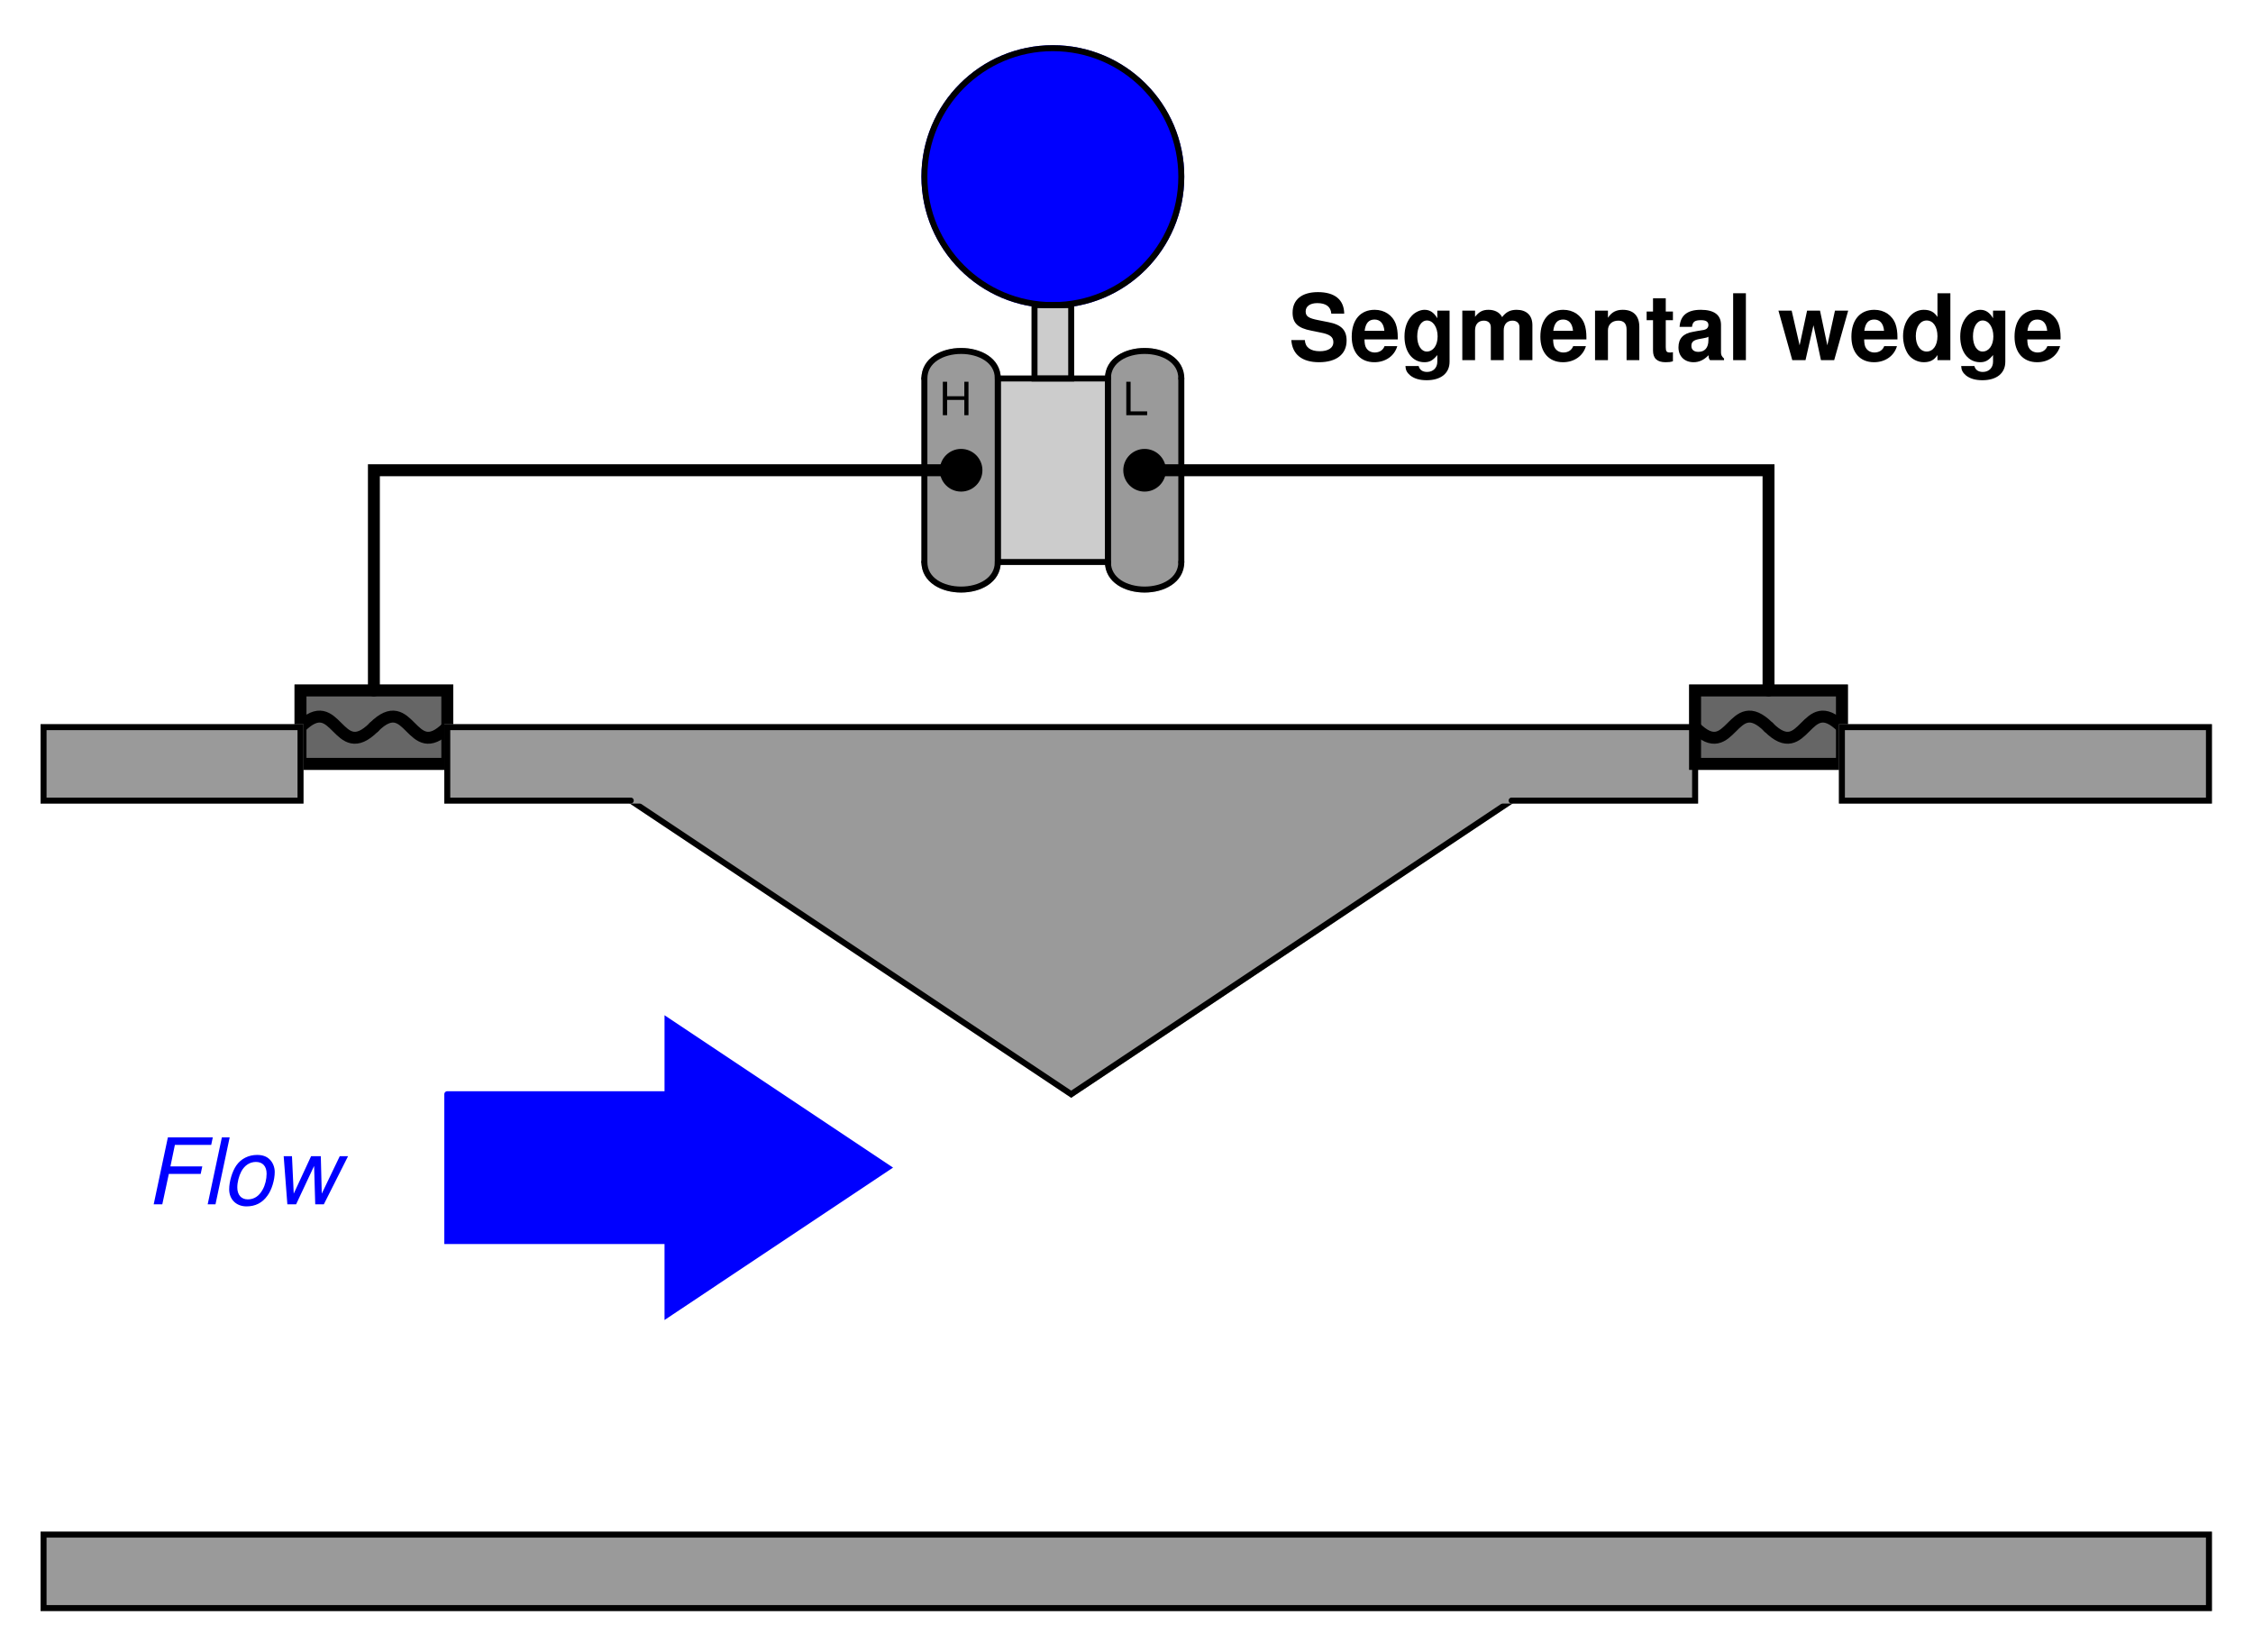<?xml version="1.0" encoding="UTF-8"?>
<svg xmlns="http://www.w3.org/2000/svg" xmlns:xlink="http://www.w3.org/1999/xlink" viewBox="0 0 220.999 162" version="1.2">
<defs>
<g>
<symbol overflow="visible" id="glyph0-0">
<path style="stroke:none;" d=""/>
</symbol>
<symbol overflow="visible" id="glyph0-1">
<path style="stroke:none;" d="M 2.484 -1.5 L 2.484 0 L 2.891 0 L 2.891 -3.281 L 2.484 -3.281 L 2.484 -1.859 L 0.797 -1.859 L 0.797 -3.281 L 0.375 -3.281 L 0.375 0 L 0.797 0 L 0.797 -1.5 Z M 2.484 -1.5 "/>
</symbol>
<symbol overflow="visible" id="glyph0-2">
<path style="stroke:none;" d="M 0.781 -3.281 L 0.359 -3.281 L 0.359 0 L 2.406 0 L 2.406 -0.375 L 0.781 -0.375 Z M 0.781 -3.281 "/>
</symbol>
<symbol overflow="visible" id="glyph1-0">
<path style="stroke:none;" d=""/>
</symbol>
<symbol overflow="visible" id="glyph1-1">
<path style="stroke:none;" d="M 2.297 -2.984 L 5.422 -2.984 L 5.578 -3.719 L 2.453 -3.719 L 2.891 -5.828 L 6.453 -5.828 L 6.609 -6.562 L 2.203 -6.562 L 0.812 0 L 1.656 0 Z M 2.297 -2.984 "/>
</symbol>
<symbol overflow="visible" id="glyph1-2">
<path style="stroke:none;" d="M 2.766 -6.562 L 2 -6.562 L 0.609 0 L 1.375 0 Z M 2.766 -6.562 "/>
</symbol>
<symbol overflow="visible" id="glyph1-3">
<path style="stroke:none;" d="M 3.453 -4.844 C 2.625 -4.844 1.875 -4.469 1.422 -3.812 C 1.016 -3.234 0.719 -2.234 0.719 -1.469 C 0.719 -0.484 1.406 0.203 2.422 0.203 C 3.281 0.203 3.969 -0.141 4.469 -0.844 C 4.891 -1.406 5.188 -2.391 5.188 -3.172 C 5.188 -3.641 5 -4.109 4.688 -4.406 C 4.391 -4.703 3.984 -4.844 3.453 -4.844 Z M 3.344 -4.156 C 4 -4.156 4.391 -3.734 4.391 -3 C 4.391 -2.469 4.25 -1.875 4 -1.438 C 3.656 -0.812 3.172 -0.484 2.547 -0.484 C 1.906 -0.484 1.516 -0.922 1.516 -1.656 C 1.516 -2.172 1.672 -2.766 1.906 -3.219 C 2.234 -3.828 2.75 -4.156 3.344 -4.156 Z M 3.344 -4.156 "/>
</symbol>
<symbol overflow="visible" id="glyph1-4">
<path style="stroke:none;" d="M 5 0 L 7.375 -4.719 L 6.562 -4.719 L 4.797 -1.047 L 4.703 -4.719 L 3.75 -4.719 L 2.047 -1.047 L 1.875 -4.719 L 1.062 -4.719 L 1.422 0 L 2.281 0 L 4.047 -3.766 L 4.156 0 Z M 5 0 "/>
</symbol>
<symbol overflow="visible" id="glyph2-0">
<path style="stroke:none;" d=""/>
</symbol>
<symbol overflow="visible" id="glyph2-1">
<path style="stroke:none;" d="M 5.469 -4.562 C 5.453 -5.922 4.547 -6.672 2.891 -6.672 C 1.312 -6.672 0.406 -5.938 0.406 -4.656 C 0.406 -3.641 0.922 -3.141 2.25 -2.891 L 3.172 -2.703 C 4.062 -2.531 4.406 -2.281 4.406 -1.75 C 4.406 -1.203 3.891 -0.875 3.078 -0.875 C 2.156 -0.875 1.641 -1.266 1.609 -1.969 L 0.281 -1.969 C 0.375 -0.562 1.328 0.203 3 0.203 C 4.703 0.203 5.703 -0.578 5.703 -1.922 C 5.703 -2.953 5.172 -3.484 3.953 -3.719 L 2.938 -3.922 C 1.969 -4.109 1.688 -4.297 1.688 -4.781 C 1.688 -5.281 2.125 -5.594 2.828 -5.594 C 3.688 -5.594 4.156 -5.234 4.203 -4.562 Z M 5.469 -4.562 "/>
</symbol>
<symbol overflow="visible" id="glyph2-2">
<path style="stroke:none;" d="M 4.719 -2.031 C 4.719 -2.141 4.719 -2.188 4.719 -2.25 C 4.719 -2.734 4.656 -3.188 4.531 -3.531 C 4.219 -4.406 3.422 -4.938 2.453 -4.938 C 1.047 -4.938 0.203 -3.938 0.203 -2.297 C 0.203 -0.75 1.047 0.203 2.422 0.203 C 3.516 0.203 4.391 -0.406 4.672 -1.375 L 3.422 -1.375 C 3.281 -0.984 2.922 -0.75 2.469 -0.75 C 2.109 -0.75 1.812 -0.906 1.641 -1.172 C 1.516 -1.359 1.469 -1.578 1.453 -2.031 Z M 1.469 -2.875 C 1.562 -3.625 1.875 -3.984 2.438 -3.984 C 3 -3.984 3.344 -3.594 3.406 -2.875 Z M 1.469 -2.875 "/>
</symbol>
<symbol overflow="visible" id="glyph2-3">
<path style="stroke:none;" d="M 3.594 -4.859 L 3.594 -4.109 C 3.25 -4.688 2.859 -4.938 2.344 -4.938 C 1.922 -4.938 1.438 -4.719 1.109 -4.375 C 0.625 -3.875 0.375 -3.172 0.375 -2.312 C 0.375 -0.812 1.156 0.203 2.328 0.203 C 2.844 0.203 3.156 0.031 3.594 -0.5 L 3.594 0.156 C 3.594 0.75 3.188 1.156 2.594 1.156 C 2.141 1.156 1.859 0.953 1.766 0.578 L 0.469 0.578 C 0.484 0.969 0.609 1.219 0.938 1.5 C 1.328 1.812 1.859 1.969 2.547 1.969 C 3.953 1.969 4.797 1.281 4.797 0.156 L 4.797 -4.859 Z M 2.578 -3.891 C 3.172 -3.891 3.625 -3.234 3.625 -2.328 C 3.625 -1.453 3.188 -0.844 2.562 -0.844 C 2.016 -0.844 1.625 -1.453 1.625 -2.328 C 1.625 -3.25 2.016 -3.891 2.578 -3.891 Z M 2.578 -3.891 "/>
</symbol>
<symbol overflow="visible" id="glyph2-4">
<path style="stroke:none;" d="M 0.547 -4.859 L 0.547 0 L 1.797 0 L 1.797 -2.922 C 1.797 -3.516 2.125 -3.875 2.656 -3.875 C 3.094 -3.875 3.344 -3.625 3.344 -3.234 L 3.344 0 L 4.609 0 L 4.609 -2.922 C 4.609 -3.516 4.938 -3.875 5.469 -3.875 C 5.891 -3.875 6.156 -3.625 6.156 -3.234 L 6.156 0 L 7.422 0 L 7.422 -3.438 C 7.422 -4.391 6.844 -4.938 5.875 -4.938 C 5.25 -4.938 4.828 -4.719 4.453 -4.219 C 4.219 -4.688 3.719 -4.938 3.125 -4.938 C 2.562 -4.938 2.203 -4.766 1.797 -4.25 L 1.797 -4.859 Z M 0.547 -4.859 "/>
</symbol>
<symbol overflow="visible" id="glyph2-5">
<path style="stroke:none;" d="M 0.562 -4.859 L 0.562 0 L 1.828 0 L 1.828 -2.922 C 1.828 -3.484 2.219 -3.875 2.844 -3.875 C 3.391 -3.875 3.656 -3.578 3.656 -3 L 3.656 0 L 4.906 0 L 4.906 -3.266 C 4.906 -4.344 4.328 -4.938 3.281 -4.938 C 2.625 -4.938 2.188 -4.703 1.828 -4.156 L 1.828 -4.859 Z M 0.562 -4.859 "/>
</symbol>
<symbol overflow="visible" id="glyph2-6">
<path style="stroke:none;" d="M 2.703 -4.766 L 2 -4.766 L 2 -6.062 L 0.75 -6.062 L 0.75 -4.766 L 0.125 -4.766 L 0.125 -3.922 L 0.75 -3.922 L 0.75 -0.938 C 0.75 -0.172 1.156 0.203 1.984 0.203 C 2.266 0.203 2.469 0.188 2.703 0.109 L 2.703 -0.781 C 2.578 -0.75 2.516 -0.75 2.422 -0.75 C 2.094 -0.75 2 -0.844 2 -1.281 L 2 -3.922 L 2.703 -3.922 Z M 2.703 -4.766 "/>
</symbol>
<symbol overflow="visible" id="glyph2-7">
<path style="stroke:none;" d="M 4.719 -0.156 C 4.5 -0.359 4.422 -0.5 4.422 -0.75 L 4.422 -3.453 C 4.422 -4.438 3.75 -4.938 2.438 -4.938 C 1.125 -4.938 0.438 -4.391 0.359 -3.266 L 1.578 -3.266 C 1.641 -3.766 1.844 -3.922 2.469 -3.922 C 2.953 -3.922 3.188 -3.766 3.188 -3.438 C 3.188 -3.281 3.109 -3.141 2.984 -3.062 C 2.812 -2.969 2.812 -2.969 2.188 -2.875 L 1.688 -2.781 C 0.719 -2.625 0.25 -2.125 0.25 -1.25 C 0.25 -0.375 0.844 0.203 1.734 0.203 C 2.266 0.203 2.75 -0.016 3.203 -0.484 C 3.203 -0.234 3.234 -0.141 3.344 0 L 4.719 0 Z M 3.188 -1.953 C 3.188 -1.219 2.828 -0.812 2.203 -0.812 C 1.766 -0.812 1.516 -1.031 1.516 -1.391 C 1.516 -1.766 1.703 -1.953 2.234 -2.062 L 2.656 -2.141 C 3 -2.203 3.047 -2.219 3.188 -2.297 Z M 3.188 -1.953 "/>
</symbol>
<symbol overflow="visible" id="glyph2-8">
<path style="stroke:none;" d="M 1.859 -6.562 L 0.609 -6.562 L 0.609 0 L 1.859 0 Z M 1.859 -6.562 "/>
</symbol>
<symbol overflow="visible" id="glyph2-9">
<path style="stroke:none;" d=""/>
</symbol>
<symbol overflow="visible" id="glyph2-10">
<path style="stroke:none;" d="M 5.516 0 L 6.891 -4.859 L 5.594 -4.859 L 4.844 -1.453 L 4.125 -4.859 L 2.859 -4.859 L 2.125 -1.453 L 1.344 -4.859 L 0.047 -4.859 L 1.406 0 L 2.703 0 L 3.484 -3.422 L 4.219 0 Z M 5.516 0 "/>
</symbol>
<symbol overflow="visible" id="glyph2-11">
<path style="stroke:none;" d="M 3.641 0 L 4.906 0 L 4.906 -6.562 L 3.641 -6.562 L 3.641 -4.234 C 3.328 -4.719 2.922 -4.938 2.297 -4.938 C 1.141 -4.938 0.266 -3.828 0.266 -2.359 C 0.266 -1.703 0.453 -1.031 0.781 -0.562 C 1.109 -0.094 1.703 0.203 2.297 0.203 C 2.922 0.203 3.328 -0.016 3.641 -0.5 Z M 2.578 -3.891 C 3.219 -3.891 3.641 -3.281 3.641 -2.344 C 3.641 -1.453 3.219 -0.844 2.578 -0.844 C 1.953 -0.844 1.516 -1.469 1.516 -2.359 C 1.516 -3.266 1.953 -3.891 2.578 -3.891 Z M 2.578 -3.891 "/>
</symbol>
</g>
<clipPath id="clip1">
  <path d="M 85 0.5 L 121 0.5 L 121 35 L 85 35 Z M 85 0.5 "/>
</clipPath>
<clipPath id="clip2">
  <path d="M 85 0.5 L 121 0.5 L 121 35 L 85 35 Z M 85 0.5 "/>
</clipPath>
</defs>
<g id="surface1">
<path style="fill-rule:evenodd;fill:rgb(60.352%,60.352%,60.352%);fill-opacity:1;stroke-width:5.85;stroke-linecap:round;stroke-linejoin:miter;stroke:rgb(60.352%,60.352%,60.352%);stroke-opacity:1;stroke-miterlimit:6;" d="M 901.758 1243.75 C 901.758 1279.766 973.75 1279.766 973.75 1243.75 " transform="matrix(0.1,0,0,-0.1,0.5,161.5)"/>
<path style="fill-rule:evenodd;fill:rgb(60.352%,60.352%,60.352%);fill-opacity:1;stroke-width:5.85;stroke-linecap:round;stroke-linejoin:miter;stroke:rgb(60.352%,60.352%,60.352%);stroke-opacity:1;stroke-miterlimit:6;" d="M 901.758 1063.75 C 901.758 1027.734 973.75 1027.734 973.75 1063.75 " transform="matrix(0.1,0,0,-0.1,0.5,161.5)"/>
<path style="fill-rule:evenodd;fill:rgb(80.077%,80.077%,80.077%);fill-opacity:1;stroke-width:5.85;stroke-linecap:round;stroke-linejoin:miter;stroke:rgb(80.077%,80.077%,80.077%);stroke-opacity:1;stroke-miterlimit:6;" d="M 1009.766 1243.75 L 1045.742 1243.75 L 1045.742 1315.742 L 1009.766 1315.742 Z M 1009.766 1243.75 " transform="matrix(0.1,0,0,-0.1,0.5,161.5)"/>
<path style=" stroke:none;fill-rule:evenodd;fill:rgb(0%,0%,100%);fill-opacity:1;" d="M 115.875 17.324 C 115.875 10.367 110.234 4.727 103.273 4.727 C 96.316 4.727 90.676 10.367 90.676 17.324 C 90.676 24.285 96.316 29.926 103.273 29.926 C 110.234 29.926 115.875 24.285 115.875 17.324 "/>
<g clip-path="url(#clip1)" clip-rule="nonzero">
<path style="fill:none;stroke-width:5.85;stroke-linecap:round;stroke-linejoin:miter;stroke:rgb(0%,0%,100%);stroke-opacity:1;stroke-miterlimit:6;" d="M 1153.75 1441.758 C 1153.75 1511.328 1097.344 1567.734 1027.734 1567.734 C 958.164 1567.734 901.758 1511.328 901.758 1441.758 C 901.758 1372.148 958.164 1315.742 1027.734 1315.742 C 1097.344 1315.742 1153.75 1372.148 1153.75 1441.758 " transform="matrix(0.1,0,0,-0.1,0.5,161.5)"/>
</g>
<path style="fill-rule:evenodd;fill:rgb(60.352%,60.352%,60.352%);fill-opacity:1;stroke-width:5.85;stroke-linecap:round;stroke-linejoin:miter;stroke:rgb(60.352%,60.352%,60.352%);stroke-opacity:1;stroke-miterlimit:6;" d="M 901.758 1063.75 L 973.75 1063.75 L 973.75 1243.75 L 901.758 1243.75 Z M 901.758 1063.75 " transform="matrix(0.1,0,0,-0.1,0.5,161.5)"/>
<path style="fill-rule:evenodd;fill:rgb(0%,0%,0%);fill-opacity:1;stroke-width:5.85;stroke-linecap:round;stroke-linejoin:miter;stroke:rgb(0%,0%,0%);stroke-opacity:1;stroke-miterlimit:6;" d="M 955.742 1153.75 C 955.742 1163.672 947.695 1171.758 937.734 1171.758 C 927.812 1171.758 919.766 1163.672 919.766 1153.75 C 919.766 1143.828 927.812 1135.742 937.734 1135.742 C 947.695 1135.742 955.742 1143.828 955.742 1153.75 " transform="matrix(0.1,0,0,-0.1,0.5,161.5)"/>
<path style="fill-rule:evenodd;fill:rgb(60.352%,60.352%,60.352%);fill-opacity:1;stroke-width:5.85;stroke-linecap:round;stroke-linejoin:miter;stroke:rgb(60.352%,60.352%,60.352%);stroke-opacity:1;stroke-miterlimit:6;" d="M 1081.758 1243.75 C 1081.758 1279.766 1153.75 1279.766 1153.75 1243.75 " transform="matrix(0.1,0,0,-0.1,0.5,161.5)"/>
<path style="fill-rule:evenodd;fill:rgb(60.352%,60.352%,60.352%);fill-opacity:1;stroke-width:5.85;stroke-linecap:round;stroke-linejoin:miter;stroke:rgb(60.352%,60.352%,60.352%);stroke-opacity:1;stroke-miterlimit:6;" d="M 1081.758 1063.75 C 1081.758 1027.734 1153.75 1027.734 1153.75 1063.75 " transform="matrix(0.1,0,0,-0.1,0.5,161.5)"/>
<path style="fill-rule:evenodd;fill:rgb(60.352%,60.352%,60.352%);fill-opacity:1;stroke-width:5.85;stroke-linecap:round;stroke-linejoin:miter;stroke:rgb(60.352%,60.352%,60.352%);stroke-opacity:1;stroke-miterlimit:6;" d="M 1081.758 1063.75 L 1153.75 1063.75 L 1153.75 1243.75 L 1081.758 1243.75 Z M 1081.758 1063.75 " transform="matrix(0.1,0,0,-0.1,0.5,161.5)"/>
<path style="fill-rule:evenodd;fill:rgb(0%,0%,0%);fill-opacity:1;stroke-width:5.85;stroke-linecap:round;stroke-linejoin:miter;stroke:rgb(0%,0%,0%);stroke-opacity:1;stroke-miterlimit:6;" d="M 1135.742 1153.75 C 1135.742 1163.672 1127.695 1171.758 1117.734 1171.758 C 1107.812 1171.758 1099.766 1163.672 1099.766 1153.75 C 1099.766 1143.828 1107.812 1135.742 1117.734 1135.742 C 1127.695 1135.742 1135.742 1143.828 1135.742 1153.75 " transform="matrix(0.1,0,0,-0.1,0.5,161.5)"/>
<path style="fill-rule:evenodd;fill:rgb(80.077%,80.077%,80.077%);fill-opacity:1;stroke-width:5.85;stroke-linecap:round;stroke-linejoin:miter;stroke:rgb(80.077%,80.077%,80.077%);stroke-opacity:1;stroke-miterlimit:6;" d="M 973.75 1063.75 L 1081.758 1063.75 L 1081.758 1243.75 L 973.75 1243.75 Z M 973.75 1063.75 " transform="matrix(0.1,0,0,-0.1,0.5,161.5)"/>
<path style="fill:none;stroke-width:5.85;stroke-linecap:round;stroke-linejoin:miter;stroke:rgb(0%,0%,0%);stroke-opacity:1;stroke-miterlimit:6;" d="M 901.758 1243.75 L 901.758 1063.75 " transform="matrix(0.1,0,0,-0.1,0.5,161.5)"/>
<path style="fill:none;stroke-width:5.85;stroke-linecap:round;stroke-linejoin:miter;stroke:rgb(0%,0%,0%);stroke-opacity:1;stroke-miterlimit:6;" d="M 973.75 1063.75 L 973.75 1243.75 " transform="matrix(0.1,0,0,-0.1,0.5,161.5)"/>
<path style="fill:none;stroke-width:5.85;stroke-linecap:round;stroke-linejoin:miter;stroke:rgb(0%,0%,0%);stroke-opacity:1;stroke-miterlimit:6;" d="M 901.758 1243.75 C 901.758 1279.766 973.75 1279.766 973.75 1243.75 " transform="matrix(0.1,0,0,-0.1,0.5,161.5)"/>
<path style="fill:none;stroke-width:5.85;stroke-linecap:round;stroke-linejoin:miter;stroke:rgb(0%,0%,0%);stroke-opacity:1;stroke-miterlimit:6;" d="M 901.758 1063.75 C 901.758 1027.734 973.75 1027.734 973.75 1063.75 " transform="matrix(0.1,0,0,-0.1,0.5,161.5)"/>
<path style="fill:none;stroke-width:5.85;stroke-linecap:round;stroke-linejoin:miter;stroke:rgb(0%,0%,0%);stroke-opacity:1;stroke-miterlimit:6;" d="M 1081.758 1063.75 C 1081.758 1027.734 1153.75 1027.734 1153.75 1063.75 " transform="matrix(0.1,0,0,-0.1,0.5,161.5)"/>
<path style="fill:none;stroke-width:5.85;stroke-linecap:round;stroke-linejoin:miter;stroke:rgb(0%,0%,0%);stroke-opacity:1;stroke-miterlimit:6;" d="M 1081.758 1243.75 C 1081.758 1279.766 1153.75 1279.766 1153.75 1243.75 " transform="matrix(0.1,0,0,-0.1,0.5,161.5)"/>
<path style="fill:none;stroke-width:5.85;stroke-linecap:round;stroke-linejoin:miter;stroke:rgb(0%,0%,0%);stroke-opacity:1;stroke-miterlimit:6;" d="M 1081.758 1063.75 L 1081.758 1243.75 " transform="matrix(0.1,0,0,-0.1,0.5,161.5)"/>
<path style="fill:none;stroke-width:5.85;stroke-linecap:round;stroke-linejoin:miter;stroke:rgb(0%,0%,0%);stroke-opacity:1;stroke-miterlimit:6;" d="M 1153.75 1063.75 L 1153.75 1243.75 " transform="matrix(0.1,0,0,-0.1,0.5,161.5)"/>
<path style="fill:none;stroke-width:5.85;stroke-linecap:round;stroke-linejoin:miter;stroke:rgb(0%,0%,0%);stroke-opacity:1;stroke-miterlimit:6;" d="M 973.75 1063.75 L 1081.758 1063.75 L 1081.758 1243.75 L 973.75 1243.75 Z M 973.75 1063.75 " transform="matrix(0.1,0,0,-0.1,0.5,161.5)"/>
<g style="fill:rgb(0%,0%,0%);fill-opacity:1;">
  <use xlink:href="#glyph0-1" x="92.108" y="40.725"/>
</g>
<g style="fill:rgb(0%,0%,0%);fill-opacity:1;">
  <use xlink:href="#glyph0-2" x="110.12" y="40.725"/>
</g>
<path style="fill:none;stroke-width:5.85;stroke-linecap:round;stroke-linejoin:miter;stroke:rgb(0%,0%,0%);stroke-opacity:1;stroke-miterlimit:6;" d="M 1009.766 1243.75 L 1045.742 1243.75 L 1045.742 1315.742 L 1009.766 1315.742 Z M 1009.766 1243.75 " transform="matrix(0.1,0,0,-0.1,0.5,161.5)"/>
<g clip-path="url(#clip2)" clip-rule="nonzero">
<path style="fill:none;stroke-width:5.85;stroke-linecap:round;stroke-linejoin:miter;stroke:rgb(0%,0%,0%);stroke-opacity:1;stroke-miterlimit:6;" d="M 1153.75 1441.758 C 1153.75 1511.328 1097.344 1567.734 1027.734 1567.734 C 958.164 1567.734 901.758 1511.328 901.758 1441.758 C 901.758 1372.148 958.164 1315.742 1027.734 1315.742 C 1097.344 1315.742 1153.75 1372.148 1153.75 1441.758 " transform="matrix(0.1,0,0,-0.1,0.5,161.5)"/>
</g>
<path style="fill-rule:evenodd;fill:rgb(60.352%,60.352%,60.352%);fill-opacity:1;stroke-width:5.85;stroke-linecap:round;stroke-linejoin:miter;stroke:rgb(60.352%,60.352%,60.352%);stroke-opacity:1;stroke-miterlimit:6;" d="M 37.734 37.734 L 2161.758 37.734 L 2161.758 109.766 L 37.734 109.766 Z M 37.734 37.734 " transform="matrix(0.1,0,0,-0.1,0.5,161.5)"/>
<path style="fill:none;stroke-width:5.85;stroke-linecap:round;stroke-linejoin:miter;stroke:rgb(0%,0%,0%);stroke-opacity:1;stroke-miterlimit:6;" d="M 37.734 37.734 L 2161.758 37.734 L 2161.758 109.766 L 37.734 109.766 Z M 37.734 37.734 " transform="matrix(0.1,0,0,-0.1,0.5,161.5)"/>
<path style="fill-rule:evenodd;fill:rgb(60.352%,60.352%,60.352%);fill-opacity:1;stroke-width:5.85;stroke-linecap:round;stroke-linejoin:miter;stroke:rgb(60.352%,60.352%,60.352%);stroke-opacity:1;stroke-miterlimit:6;" d="M 613.75 829.766 L 1477.734 829.766 L 1045.742 541.758 L 613.75 829.766 " transform="matrix(0.1,0,0,-0.1,0.5,161.5)"/>
<path style="fill:none;stroke-width:5.85;stroke-linecap:round;stroke-linejoin:miter;stroke:rgb(0%,0%,0%);stroke-opacity:1;stroke-miterlimit:6;" d="M 1477.734 829.766 L 1045.742 541.758 L 613.75 829.766 " transform="matrix(0.1,0,0,-0.1,0.5,161.5)"/>
<path style="fill-rule:evenodd;fill:rgb(0%,0%,100%);fill-opacity:1;stroke-width:5.85;stroke-linecap:round;stroke-linejoin:miter;stroke:rgb(0%,0%,100%);stroke-opacity:1;stroke-miterlimit:6;" d="M 433.75 541.758 L 433.75 397.734 L 649.766 397.734 L 649.766 325.742 L 865.742 469.766 L 649.766 613.75 L 649.766 541.758 L 433.75 541.758 " transform="matrix(0.1,0,0,-0.1,0.5,161.5)"/>
<g style="fill:rgb(0%,0%,100%);fill-opacity:1;">
  <use xlink:href="#glyph1-1" x="14.264" y="118.125"/>
  <use xlink:href="#glyph1-2" x="19.763" y="118.125"/>
  <use xlink:href="#glyph1-3" x="21.761" y="118.125"/>
  <use xlink:href="#glyph1-4" x="26.765" y="118.125"/>
</g>
<g style="fill:rgb(0%,0%,0%);fill-opacity:1;">
  <use xlink:href="#glyph2-1" x="126.386" y="35.325"/>
  <use xlink:href="#glyph2-2" x="132.389" y="35.325"/>
  <use xlink:href="#glyph2-3" x="137.393" y="35.325"/>
  <use xlink:href="#glyph2-4" x="142.892" y="35.325"/>
  <use xlink:href="#glyph2-2" x="150.893" y="35.325"/>
  <use xlink:href="#glyph2-5" x="155.897" y="35.325"/>
  <use xlink:href="#glyph2-6" x="161.396" y="35.325"/>
  <use xlink:href="#glyph2-7" x="164.393" y="35.325"/>
  <use xlink:href="#glyph2-8" x="169.397" y="35.325"/>
  <use xlink:href="#glyph2-9" x="171.899" y="35.325"/>
  <use xlink:href="#glyph2-10" x="174.401" y="35.325"/>
  <use xlink:href="#glyph2-2" x="181.403" y="35.325"/>
  <use xlink:href="#glyph2-11" x="186.407" y="35.325"/>
  <use xlink:href="#glyph2-3" x="191.906" y="35.325"/>
  <use xlink:href="#glyph2-2" x="197.405" y="35.325"/>
</g>
<path style="fill-rule:evenodd;fill:rgb(39.989%,39.989%,39.989%);fill-opacity:1;stroke-width:11.7;stroke-linecap:round;stroke-linejoin:miter;stroke:rgb(39.989%,39.989%,39.989%);stroke-opacity:1;stroke-miterlimit:6;" d="M 289.766 865.742 L 433.75 865.742 L 433.75 937.734 L 289.766 937.734 Z M 289.766 865.742 " transform="matrix(0.1,0,0,-0.1,0.5,161.5)"/>
<path style="fill:none;stroke-width:11.7;stroke-linecap:round;stroke-linejoin:miter;stroke:rgb(0%,0%,0%);stroke-opacity:1;stroke-miterlimit:6;" d="M 289.766 865.742 L 433.75 865.742 L 433.75 937.734 L 289.766 937.734 Z M 289.766 865.742 " transform="matrix(0.1,0,0,-0.1,0.5,161.5)"/>
<path style="fill:none;stroke-width:11.7;stroke-linecap:round;stroke-linejoin:miter;stroke:rgb(0%,0%,0%);stroke-opacity:1;stroke-miterlimit:6;" d="M 433.75 901.758 C 397.734 865.742 397.734 937.734 361.758 901.758 " transform="matrix(0.1,0,0,-0.1,0.5,161.5)"/>
<path style="fill:none;stroke-width:11.7;stroke-linecap:round;stroke-linejoin:miter;stroke:rgb(0%,0%,0%);stroke-opacity:1;stroke-miterlimit:6;" d="M 361.758 901.758 C 325.742 865.742 325.742 937.734 289.766 901.758 " transform="matrix(0.1,0,0,-0.1,0.5,161.5)"/>
<path style="fill-rule:evenodd;fill:rgb(60.352%,60.352%,60.352%);fill-opacity:1;stroke-width:5.85;stroke-linecap:round;stroke-linejoin:miter;stroke:rgb(60.352%,60.352%,60.352%);stroke-opacity:1;stroke-miterlimit:6;" d="M 37.734 829.766 L 289.766 829.766 L 289.766 901.758 L 37.734 901.758 Z M 37.734 829.766 " transform="matrix(0.1,0,0,-0.1,0.5,161.5)"/>
<path style="fill-rule:evenodd;fill:rgb(60.352%,60.352%,60.352%);fill-opacity:1;stroke-width:5.85;stroke-linecap:round;stroke-linejoin:miter;stroke:rgb(60.352%,60.352%,60.352%);stroke-opacity:1;stroke-miterlimit:6;" d="M 433.75 829.766 L 1657.734 829.766 L 1657.734 901.758 L 433.75 901.758 Z M 433.75 829.766 " transform="matrix(0.1,0,0,-0.1,0.5,161.5)"/>
<path style="fill-rule:evenodd;fill:rgb(39.989%,39.989%,39.989%);fill-opacity:1;stroke-width:11.7;stroke-linecap:round;stroke-linejoin:miter;stroke:rgb(39.989%,39.989%,39.989%);stroke-opacity:1;stroke-miterlimit:6;" d="M 1657.734 865.742 L 1801.758 865.742 L 1801.758 937.734 L 1657.734 937.734 Z M 1657.734 865.742 " transform="matrix(0.1,0,0,-0.1,0.5,161.5)"/>
<path style="fill:none;stroke-width:11.7;stroke-linecap:round;stroke-linejoin:miter;stroke:rgb(0%,0%,0%);stroke-opacity:1;stroke-miterlimit:6;" d="M 1657.734 865.742 L 1801.758 865.742 L 1801.758 937.734 L 1657.734 937.734 Z M 1657.734 865.742 " transform="matrix(0.1,0,0,-0.1,0.5,161.5)"/>
<path style="fill:none;stroke-width:11.7;stroke-linecap:round;stroke-linejoin:miter;stroke:rgb(0%,0%,0%);stroke-opacity:1;stroke-miterlimit:6;" d="M 1801.758 901.758 C 1765.742 937.734 1765.742 865.742 1729.766 901.758 " transform="matrix(0.1,0,0,-0.1,0.5,161.5)"/>
<path style="fill:none;stroke-width:11.7;stroke-linecap:round;stroke-linejoin:miter;stroke:rgb(0%,0%,0%);stroke-opacity:1;stroke-miterlimit:6;" d="M 1729.766 901.758 C 1693.75 937.734 1693.75 865.742 1657.734 901.758 " transform="matrix(0.1,0,0,-0.1,0.5,161.5)"/>
<path style="fill:none;stroke-width:5.85;stroke-linecap:round;stroke-linejoin:miter;stroke:rgb(0%,0%,0%);stroke-opacity:1;stroke-miterlimit:6;" d="M 1477.734 829.766 L 1657.734 829.766 L 1657.734 901.758 L 433.75 901.758 L 433.75 829.766 L 613.75 829.766 " transform="matrix(0.1,0,0,-0.1,0.5,161.5)"/>
<path style="fill:none;stroke-width:5.85;stroke-linecap:round;stroke-linejoin:miter;stroke:rgb(0%,0%,0%);stroke-opacity:1;stroke-miterlimit:6;" d="M 37.734 829.766 L 289.766 829.766 L 289.766 901.758 L 37.734 901.758 Z M 37.734 829.766 " transform="matrix(0.1,0,0,-0.1,0.5,161.5)"/>
<path style="fill-rule:evenodd;fill:rgb(60.352%,60.352%,60.352%);fill-opacity:1;stroke-width:5.85;stroke-linecap:round;stroke-linejoin:miter;stroke:rgb(60.352%,60.352%,60.352%);stroke-opacity:1;stroke-miterlimit:6;" d="M 1801.758 829.766 L 2161.758 829.766 L 2161.758 901.758 L 1801.758 901.758 Z M 1801.758 829.766 " transform="matrix(0.1,0,0,-0.1,0.5,161.5)"/>
<path style="fill:none;stroke-width:5.85;stroke-linecap:round;stroke-linejoin:miter;stroke:rgb(0%,0%,0%);stroke-opacity:1;stroke-miterlimit:6;" d="M 1801.758 829.766 L 2161.758 829.766 L 2161.758 901.758 L 1801.758 901.758 Z M 1801.758 829.766 " transform="matrix(0.1,0,0,-0.1,0.5,161.5)"/>
<path style="fill:none;stroke-width:11.7;stroke-linecap:round;stroke-linejoin:miter;stroke:rgb(0%,0%,0%);stroke-opacity:1;stroke-miterlimit:6;" d="M 361.758 937.734 L 361.758 1153.75 L 937.734 1153.75 " transform="matrix(0.1,0,0,-0.1,0.5,161.5)"/>
<path style="fill:none;stroke-width:11.7;stroke-linecap:round;stroke-linejoin:miter;stroke:rgb(0%,0%,0%);stroke-opacity:1;stroke-miterlimit:6;" d="M 1729.766 937.734 L 1729.766 1153.75 L 1117.734 1153.75 " transform="matrix(0.1,0,0,-0.1,0.5,161.5)"/>
</g>
</svg>
